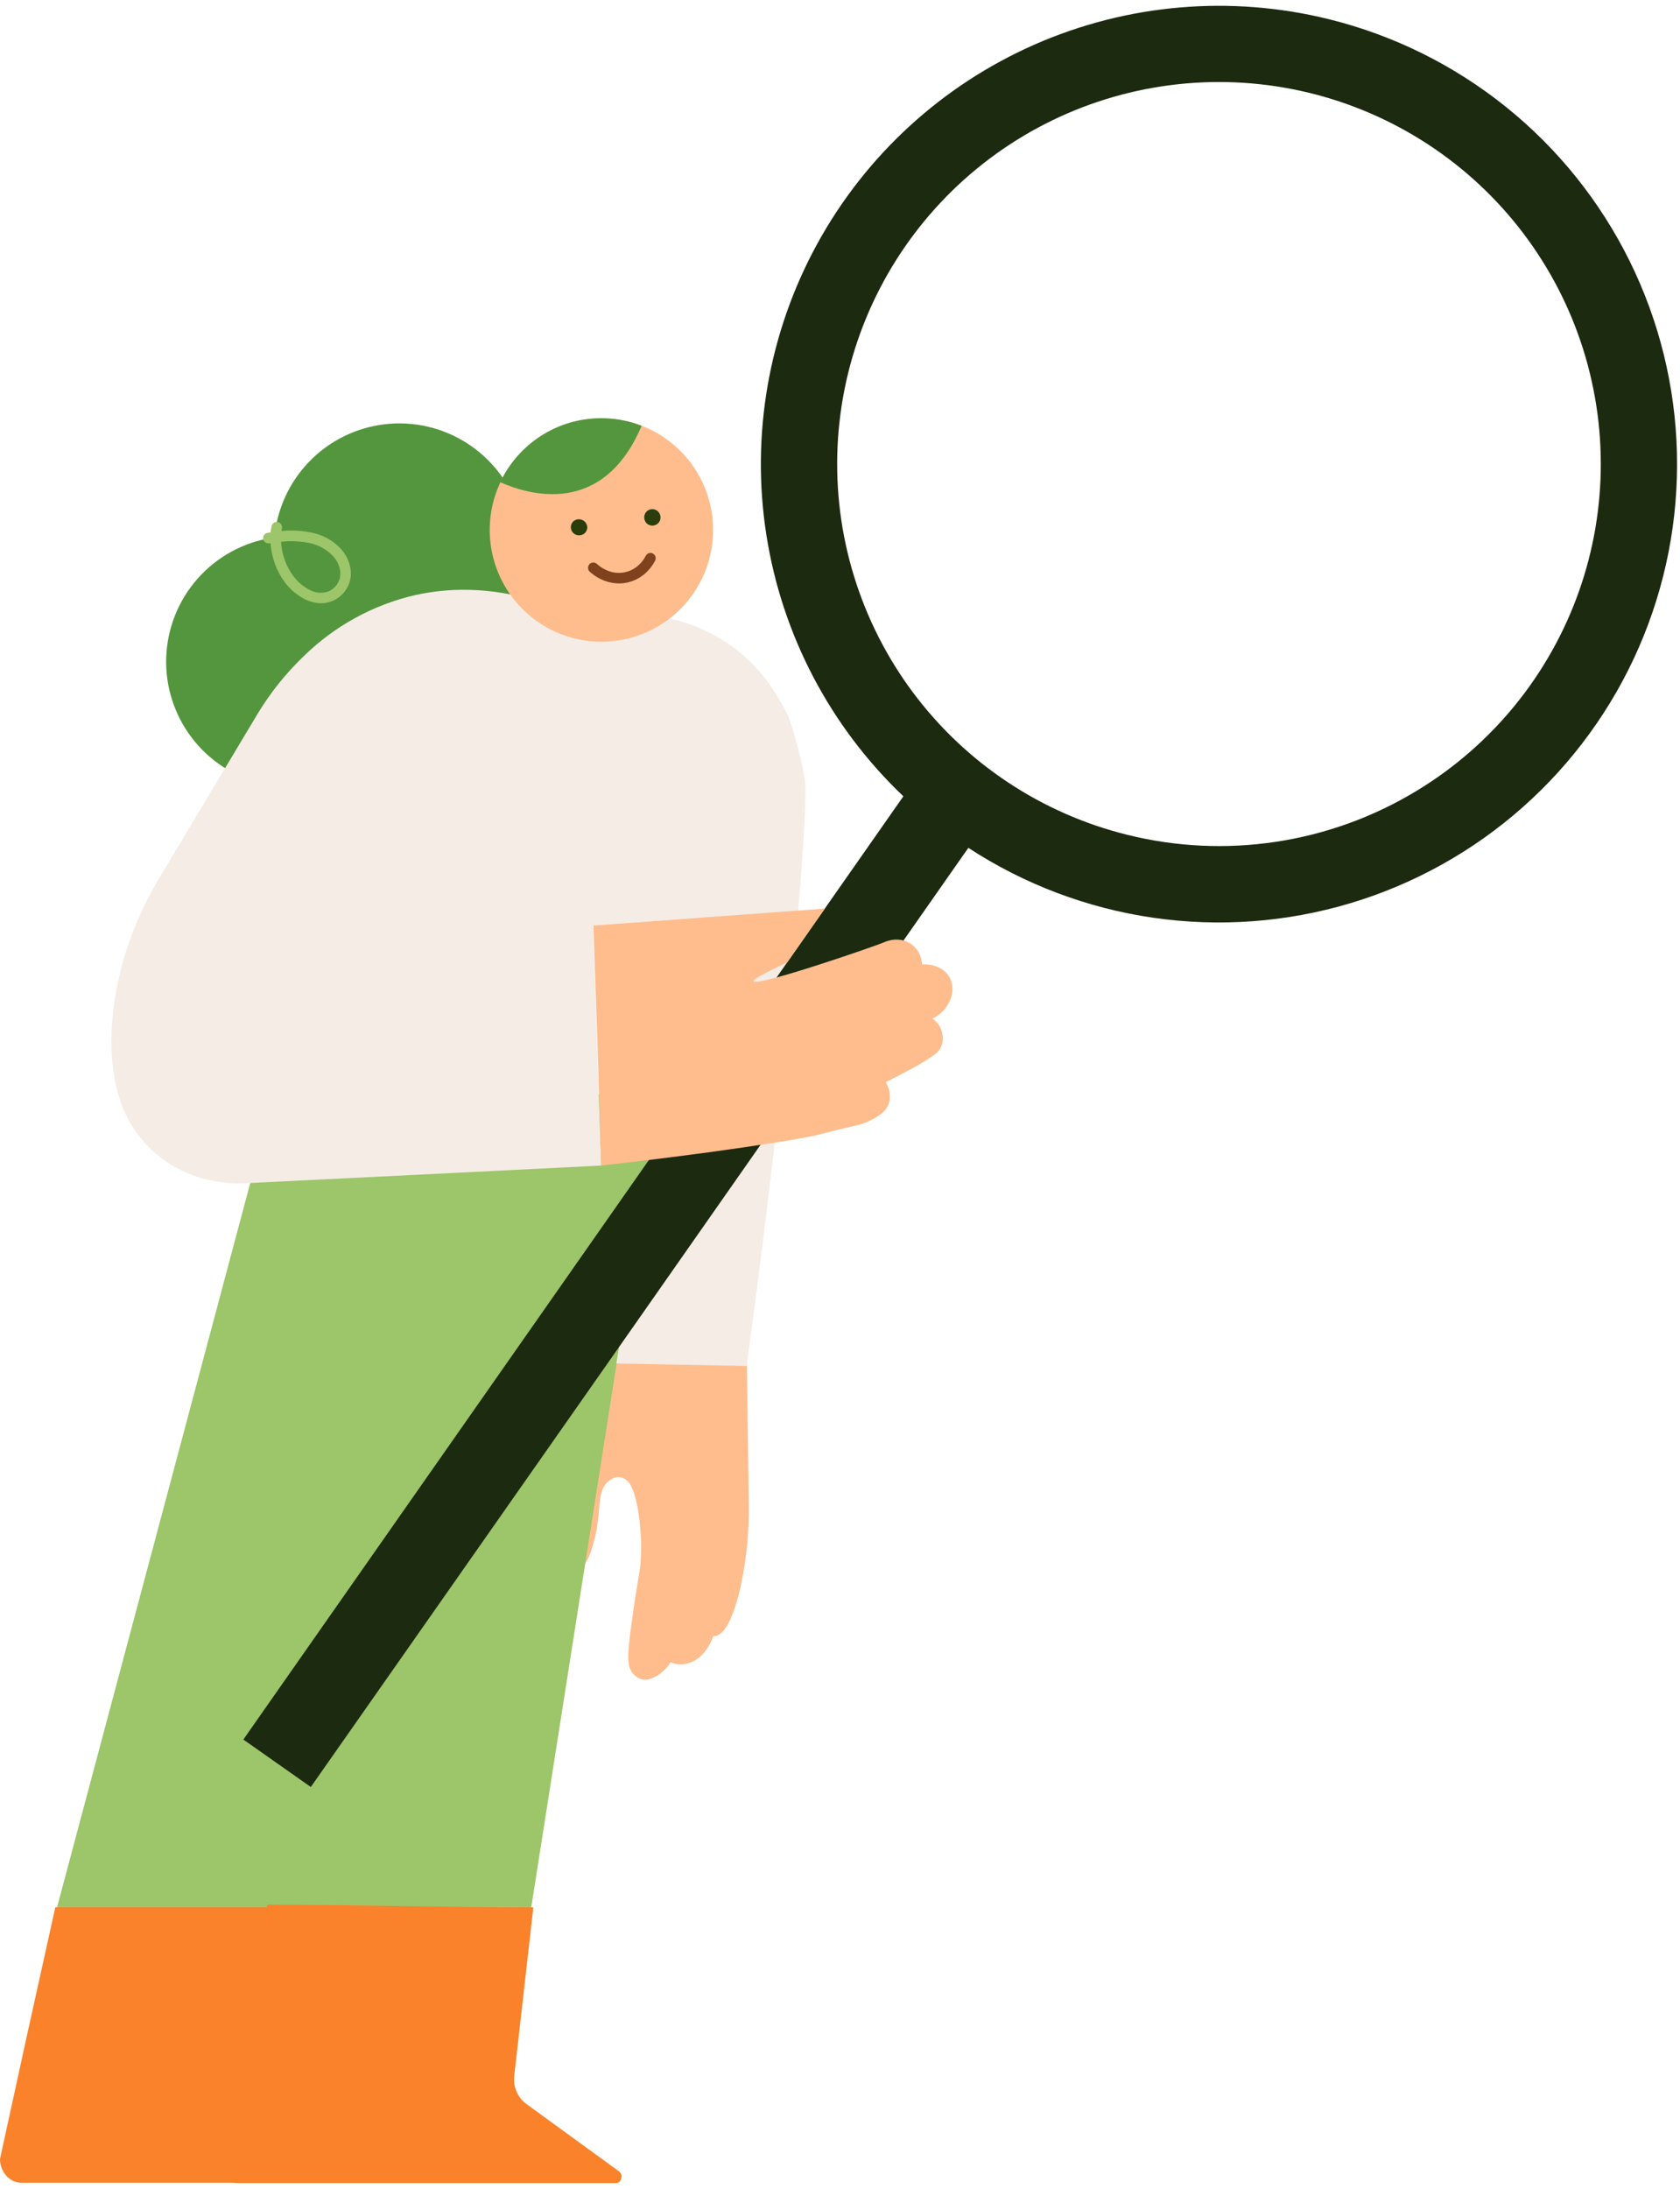 <svg width="215" height="280" viewBox="0 0 215 280" fill="none" xmlns="http://www.w3.org/2000/svg">
<path d="M67.162 70.196C67.166 73.912 65.882 77.513 63.528 80.387C61.174 83.261 57.896 85.23 54.253 85.957C50.61 86.685 46.827 86.126 43.55 84.377C40.272 82.628 37.703 79.796 36.279 76.365C34.856 72.933 34.667 69.114 35.744 65.559C36.822 62.003 39.099 58.931 42.187 56.867C45.276 54.803 48.985 53.873 52.682 54.237C56.379 54.602 59.836 56.237 62.462 58.864C63.952 60.351 65.135 62.117 65.941 64.062C66.748 66.007 67.163 68.091 67.162 70.196Z" fill="#54963E"/>
<path d="M53.359 84.635C53.362 88.348 52.078 91.948 49.725 94.821C47.371 97.694 44.094 99.661 40.453 100.388C36.811 101.115 33.029 100.557 29.753 98.808C26.477 97.06 23.909 94.229 22.486 90.799C21.063 87.368 20.874 83.551 21.951 79.997C23.028 76.443 25.304 73.372 28.391 71.308C31.479 69.244 35.186 68.315 38.882 68.679C42.578 69.042 46.033 70.677 48.659 73.302C50.149 74.789 51.331 76.556 52.138 78.5C52.944 80.445 53.359 82.529 53.359 84.635Z" fill="#54963E"/>
<path d="M41.13 77.179C40.222 77.155 39.336 76.886 38.567 76.402C37.781 75.929 37.09 75.314 36.527 74.589C35.971 73.859 35.526 73.052 35.205 72.193C34.886 71.325 34.69 70.417 34.623 69.495H34.547H34.466C34.379 69.511 34.29 69.509 34.203 69.49C34.117 69.47 34.036 69.433 33.964 69.381C33.853 69.306 33.768 69.2 33.718 69.076C33.668 68.952 33.657 68.815 33.685 68.685C33.714 68.554 33.781 68.435 33.878 68.343C33.974 68.25 34.097 68.189 34.229 68.167L34.434 68.129L34.644 68.097C34.644 67.962 34.644 67.832 34.687 67.698C34.73 67.563 34.73 67.439 34.757 67.309C34.794 67.134 34.896 66.979 35.043 66.877C35.117 66.828 35.2 66.794 35.287 66.778C35.374 66.761 35.464 66.762 35.551 66.78C35.638 66.796 35.722 66.829 35.796 66.879C35.87 66.928 35.934 66.992 35.982 67.066C36.08 67.216 36.115 67.398 36.08 67.573L36.047 67.746C36.047 67.806 36.047 67.865 36.02 67.924C37.396 67.786 38.785 67.875 40.132 68.189C41.509 68.508 42.754 69.243 43.699 70.293C44.19 70.854 44.547 71.518 44.746 72.236C44.939 72.912 44.952 73.626 44.784 74.308C44.633 74.874 44.356 75.398 43.974 75.841C43.592 76.284 43.114 76.634 42.577 76.866C42.346 76.964 42.105 77.038 41.859 77.087C41.619 77.139 41.376 77.17 41.13 77.179ZM35.966 69.306C36.011 70.113 36.175 70.91 36.452 71.669C36.725 72.421 37.111 73.127 37.596 73.763C38.14 74.475 38.837 75.056 39.636 75.463C40.002 75.665 40.407 75.786 40.825 75.818C41.242 75.85 41.661 75.791 42.053 75.646C42.399 75.496 42.707 75.269 42.954 74.983C43.2 74.697 43.38 74.36 43.478 73.995C43.59 73.525 43.575 73.033 43.435 72.57C43.291 72.065 43.034 71.598 42.685 71.205C41.87 70.314 40.793 69.705 39.609 69.468C38.411 69.223 37.181 69.168 35.966 69.306Z" fill="#9DC569"/>
<path d="M95.579 174.354L95.703 183.398L95.822 192.448C95.844 194.152 95.778 195.856 95.622 197.553C95.463 199.248 95.205 200.933 94.851 202.598C94.544 204.192 94.067 205.748 93.426 207.239C92.832 208.496 92.115 209.327 91.267 209.311C90.954 210.257 90.417 211.114 89.703 211.81C89.091 212.418 88.289 212.799 87.431 212.889C87.203 212.915 86.973 212.915 86.745 212.889C86.43 212.842 86.122 212.755 85.828 212.63C85.588 213.001 85.307 213.345 84.992 213.655C84.588 214.056 84.114 214.38 83.594 214.61C83.338 214.732 83.065 214.815 82.784 214.858C82.638 214.878 82.489 214.878 82.342 214.858C82.024 214.811 81.722 214.687 81.462 214.497C81.293 214.378 81.139 214.238 81.004 214.081C80.55 213.59 80.372 212.883 80.415 211.578C80.459 210.272 80.712 208.34 81.133 205.447C81.171 205.204 81.23 204.784 81.317 204.228C81.403 203.672 81.516 202.976 81.651 202.177C81.694 201.918 81.727 201.735 81.754 201.594C81.781 201.454 81.797 201.362 81.808 201.271C81.947 200.348 82.026 199.418 82.045 198.486C82.065 197.741 82.047 196.995 81.991 196.252C81.932 195.426 81.862 194.601 81.748 193.781C81.64 192.96 81.47 192.148 81.241 191.352C81.113 190.876 80.932 190.417 80.701 189.982C80.478 189.536 80.091 189.194 79.622 189.026C79.388 188.959 79.141 188.942 78.899 188.976C78.658 189.011 78.426 189.096 78.219 189.226C77.795 189.474 77.452 189.839 77.232 190.278C77.008 190.756 76.862 191.266 76.8 191.789C76.724 192.329 76.692 192.869 76.644 193.365C76.568 194.12 76.482 194.876 76.352 195.621C76.218 196.37 76.038 197.111 75.812 197.839C75.539 198.928 75.031 199.945 74.323 200.817C74.077 201.126 73.732 201.342 73.346 201.427C73.231 201.437 73.116 201.437 73.001 201.427C72.816 201.423 72.633 201.386 72.461 201.319C72.164 201.171 71.901 200.961 71.691 200.703C71.48 200.445 71.327 200.146 71.242 199.824C70.942 198.916 70.805 197.963 70.837 197.007C70.837 196.554 70.837 196.101 70.837 195.653C70.837 195.205 70.837 194.746 70.837 194.293L70.675 184.294L70.519 174.289L83.038 174.316L95.579 174.354Z" fill="#FFBD8D"/>
<path d="M35.06 139.969L21.181 191.973L7.301 243.977H67.988C70.708 226.644 73.429 209.309 76.153 191.973C78.876 174.636 81.599 157.302 84.323 139.969H35.06Z" fill="#9DC569"/>
<path d="M65.236 76.023C63.477 75.677 61.691 75.486 59.899 75.451C57.606 75.406 55.316 75.637 53.078 76.136C47.709 77.388 42.788 80.093 38.854 83.955C36.538 86.176 34.531 88.697 32.885 91.451L26.615 101.914L20.339 112.405C18.837 114.903 17.587 117.544 16.605 120.288C15.626 123.03 14.942 125.869 14.565 128.755C14.106 132.301 14.079 136.181 15.072 139.748C16.034 143.52 18.403 146.781 21.693 148.862C23.144 149.775 24.73 150.451 26.393 150.864C28.062 151.273 29.782 151.438 31.498 151.355L54.222 150.233L76.946 149.099L76.406 133.741L75.867 118.378L86.368 117.623L89.962 117.364C89.962 117.364 89.239 120.731 88.197 125.712C87.156 130.693 85.801 137.292 84.533 143.762C83.011 151.517 81.592 159.18 80.562 164.905C79.531 170.631 78.873 174.413 78.873 174.419L87.21 174.575L95.552 174.737C98.38 153.983 100.371 135.997 101.591 122.819C102.811 109.642 103.264 101.272 103.005 99.739C102.678 97.848 102.24 95.978 101.694 94.138C101.262 92.665 100.922 91.721 100.922 91.721C100.169 90.173 99.288 88.691 98.288 87.29C96.905 85.388 95.21 83.733 93.275 82.396C91.7 81.313 89.984 80.449 88.176 79.827C86.761 79.344 85.303 79.001 83.821 78.802L74.534 77.409L65.236 76.023Z" fill="#F4ECE5"/>
<path d="M170.048 2.451C157.492 -0.649 144.262 0.491 132.421 5.692C120.58 10.894 110.791 19.866 104.578 31.209C98.366 42.553 96.08 55.633 98.075 68.412C100.071 81.191 106.236 92.951 115.61 101.861L73.379 162.192L31.142 222.522L35.459 225.555L39.776 228.593L81.873 168.527L123.926 108.455C131.068 113.122 139.142 116.173 147.584 117.397C156.027 118.62 164.635 117.987 172.807 115.541C180.98 113.094 188.52 108.894 194.902 103.233C201.284 97.572 206.354 90.586 209.757 82.764C213.161 74.941 214.816 66.47 214.608 57.942C214.4 49.414 212.333 41.034 208.552 33.386C204.771 25.739 199.367 19.009 192.717 13.666C186.067 8.323 178.33 4.495 170.048 2.451ZM144.281 106.793C133.306 104.082 123.611 97.649 116.847 88.591C110.084 79.532 106.67 68.409 107.188 57.116C107.707 45.823 112.125 35.059 119.689 26.659C127.254 18.258 137.498 12.74 148.675 11.045C159.852 9.35 171.271 11.583 180.986 17.364C190.701 23.144 198.112 32.115 201.954 42.746C205.797 53.378 205.835 65.013 202.061 75.669C198.286 86.326 190.934 95.344 181.256 101.187C175.766 104.51 169.673 106.716 163.328 107.678C156.983 108.641 150.51 108.34 144.281 106.793Z" fill="#1C2A10"/>
<path d="M76.946 149.099C84.22 148.285 90.501 147.453 95.255 146.757C100.01 146.061 103.237 145.505 104.429 145.23C104.758 145.155 105.169 145.041 105.773 144.885C106.377 144.728 107.176 144.529 108.293 144.264C109.043 144.086 109.523 143.984 109.912 143.887C110.257 143.797 110.595 143.68 110.921 143.536C111.502 143.288 112.058 142.983 112.578 142.624C113.148 142.246 113.574 141.687 113.786 141.037C113.921 140.537 113.921 140.01 113.786 139.51C113.694 139.133 113.553 138.771 113.365 138.431L114.671 137.756C115.146 137.513 115.659 137.217 116.204 136.947C117.362 136.363 118.475 135.694 119.533 134.945C120.019 134.633 120.378 134.158 120.548 133.607C120.666 133.176 120.684 132.724 120.602 132.284C120.569 132.072 120.513 131.864 120.435 131.664C120.303 131.327 120.109 131.017 119.863 130.752C119.701 130.583 119.52 130.435 119.323 130.309C120.381 129.81 121.208 128.923 121.633 127.833C121.82 127.382 121.907 126.897 121.889 126.41C121.87 125.922 121.746 125.445 121.525 125.01C121.193 124.446 120.69 124.002 120.089 123.742C119.432 123.449 118.713 123.321 117.996 123.37C117.982 123.049 117.924 122.731 117.823 122.425C117.646 121.865 117.319 121.363 116.878 120.974C116.594 120.724 116.267 120.529 115.913 120.396C115.607 120.285 115.287 120.219 114.963 120.202C114.638 120.178 114.311 120.2 113.991 120.267C113.763 120.31 113.539 120.375 113.322 120.461L113.198 120.51L113.133 120.537C112.594 120.78 108.503 122.215 104.499 123.499C100.495 124.784 96.588 125.906 96.448 125.517C96.41 125.42 96.599 125.231 97.236 124.859C97.873 124.487 98.968 123.936 100.744 123.122L103.156 119.673L105.568 116.23L90.75 117.31L75.931 118.389L76.471 133.752L76.946 149.099Z" fill="#FFBD8D"/>
<path d="M91.262 67.81C91.259 71.116 90.109 74.319 88.009 76.873C85.909 79.427 82.989 81.174 79.745 81.817C76.502 82.46 73.136 81.958 70.221 80.397C67.306 78.837 65.022 76.314 63.758 73.259C62.494 70.203 62.328 66.804 63.289 63.641C64.25 60.477 66.278 57.744 69.028 55.907C71.778 54.071 75.079 53.245 78.369 53.569C81.66 53.893 84.736 55.348 87.075 57.686C88.404 59.015 89.459 60.593 90.177 62.331C90.896 64.068 91.265 65.93 91.262 67.81Z" fill="#FFBD8D"/>
<path d="M75.16 67.445C75.159 67.723 75.049 67.989 74.852 68.184C74.652 68.376 74.385 68.483 74.108 68.483C73.83 68.483 73.564 68.376 73.363 68.184C73.265 68.087 73.188 67.972 73.135 67.844C73.082 67.717 73.055 67.58 73.055 67.442C73.055 67.305 73.082 67.168 73.135 67.041C73.188 66.913 73.265 66.798 73.363 66.701C73.514 66.565 73.701 66.475 73.901 66.441C74.102 66.407 74.308 66.43 74.496 66.508C74.683 66.586 74.845 66.715 74.963 66.881C75.08 67.047 75.149 67.242 75.16 67.445Z" fill="#2B3D0A"/>
<path d="M84.533 66.182C84.535 66.39 84.474 66.594 84.359 66.768C84.244 66.942 84.08 67.078 83.888 67.158C83.695 67.238 83.484 67.258 83.279 67.217C83.075 67.176 82.888 67.075 82.741 66.927C82.55 66.726 82.443 66.459 82.443 66.182C82.443 65.905 82.55 65.638 82.741 65.437C82.839 65.34 82.954 65.262 83.082 65.209C83.209 65.156 83.345 65.129 83.483 65.129C83.621 65.129 83.758 65.156 83.885 65.209C84.012 65.262 84.128 65.34 84.225 65.437C84.42 65.636 84.53 65.903 84.533 66.182Z" fill="#2B3D0A"/>
<path d="M79.212 74.632C78.275 74.619 77.356 74.368 76.541 73.904C76.152 73.686 75.79 73.423 75.462 73.121C75.397 73.06 75.346 72.986 75.311 72.905C75.276 72.823 75.257 72.735 75.257 72.646C75.253 72.468 75.319 72.296 75.44 72.166C75.502 72.102 75.575 72.05 75.657 72.015C75.739 71.98 75.826 71.961 75.915 71.961C76.093 71.957 76.266 72.023 76.396 72.144C76.728 72.447 77.105 72.696 77.513 72.884C78.23 73.245 79.044 73.366 79.835 73.229C80.626 73.092 81.352 72.704 81.905 72.123C82.198 71.822 82.445 71.48 82.639 71.108C82.698 70.988 82.791 70.887 82.907 70.82C83.023 70.753 83.157 70.722 83.291 70.732C83.425 70.742 83.552 70.792 83.657 70.876C83.763 70.959 83.84 71.072 83.88 71.2C83.909 71.284 83.92 71.372 83.913 71.46C83.907 71.548 83.883 71.634 83.843 71.713C83.584 72.215 83.251 72.675 82.855 73.078C82.204 73.751 81.381 74.233 80.475 74.47C80.268 74.526 80.057 74.568 79.844 74.594C79.634 74.621 79.424 74.634 79.212 74.632Z" fill="#80411D"/>
<path d="M82.115 54.466C81.305 54.15 80.467 53.909 79.612 53.748C78.733 53.583 77.84 53.5 76.946 53.5C74.201 53.494 71.513 54.283 69.207 55.772C66.961 57.221 65.164 59.267 64.016 61.681C65.802 62.48 69.083 63.607 72.542 63.073C76.001 62.539 79.633 60.321 82.115 54.466Z" fill="#54963E"/>
<path d="M68.252 243.98C67.853 247.531 67.452 251.08 67.049 254.627C66.646 258.174 66.243 261.721 65.84 265.268C65.794 265.577 65.778 265.89 65.792 266.202C65.806 266.513 65.858 266.821 65.948 267.119C66.069 267.519 66.251 267.898 66.488 268.242C66.722 268.579 67.01 268.877 67.341 269.121L73.276 273.438L79.212 277.755C79.347 277.857 79.448 277.997 79.501 278.157C79.554 278.317 79.557 278.49 79.509 278.651C79.483 278.812 79.404 278.959 79.285 279.07C79.166 279.18 79.013 279.247 78.851 279.261H30.511C30.14 279.259 29.774 279.178 29.437 279.024C29.101 278.869 28.8 278.645 28.557 278.365C28.032 277.769 27.744 277.001 27.748 276.207L30.986 259.932L34.223 243.656C40.283 243.656 45.766 243.743 51.249 243.824C56.731 243.905 62.198 243.98 68.252 243.98Z" fill="#F9822B"/>
<path d="M44.18 243.977L42.561 254.623L40.969 265.265C40.92 265.574 40.904 265.886 40.92 266.199C40.929 266.51 40.982 266.819 41.077 267.116C41.197 267.516 41.379 267.895 41.616 268.238C41.848 268.579 42.136 268.876 42.469 269.118L48.405 273.435L54.341 277.752C54.475 277.854 54.575 277.994 54.627 278.154C54.679 278.314 54.681 278.487 54.632 278.648C54.599 278.807 54.513 278.951 54.387 279.055C54.262 279.159 54.105 279.217 53.941 279.22H2.763C2.392 279.218 2.026 279.137 1.69 278.983C1.353 278.828 1.053 278.604 0.809 278.324C0.284 277.728 -0.004 276.96 4.40468e-05 276.165L3.518 260.058L7.08 243.977H44.201H44.18Z" fill="#F9822B"/>
</svg>
